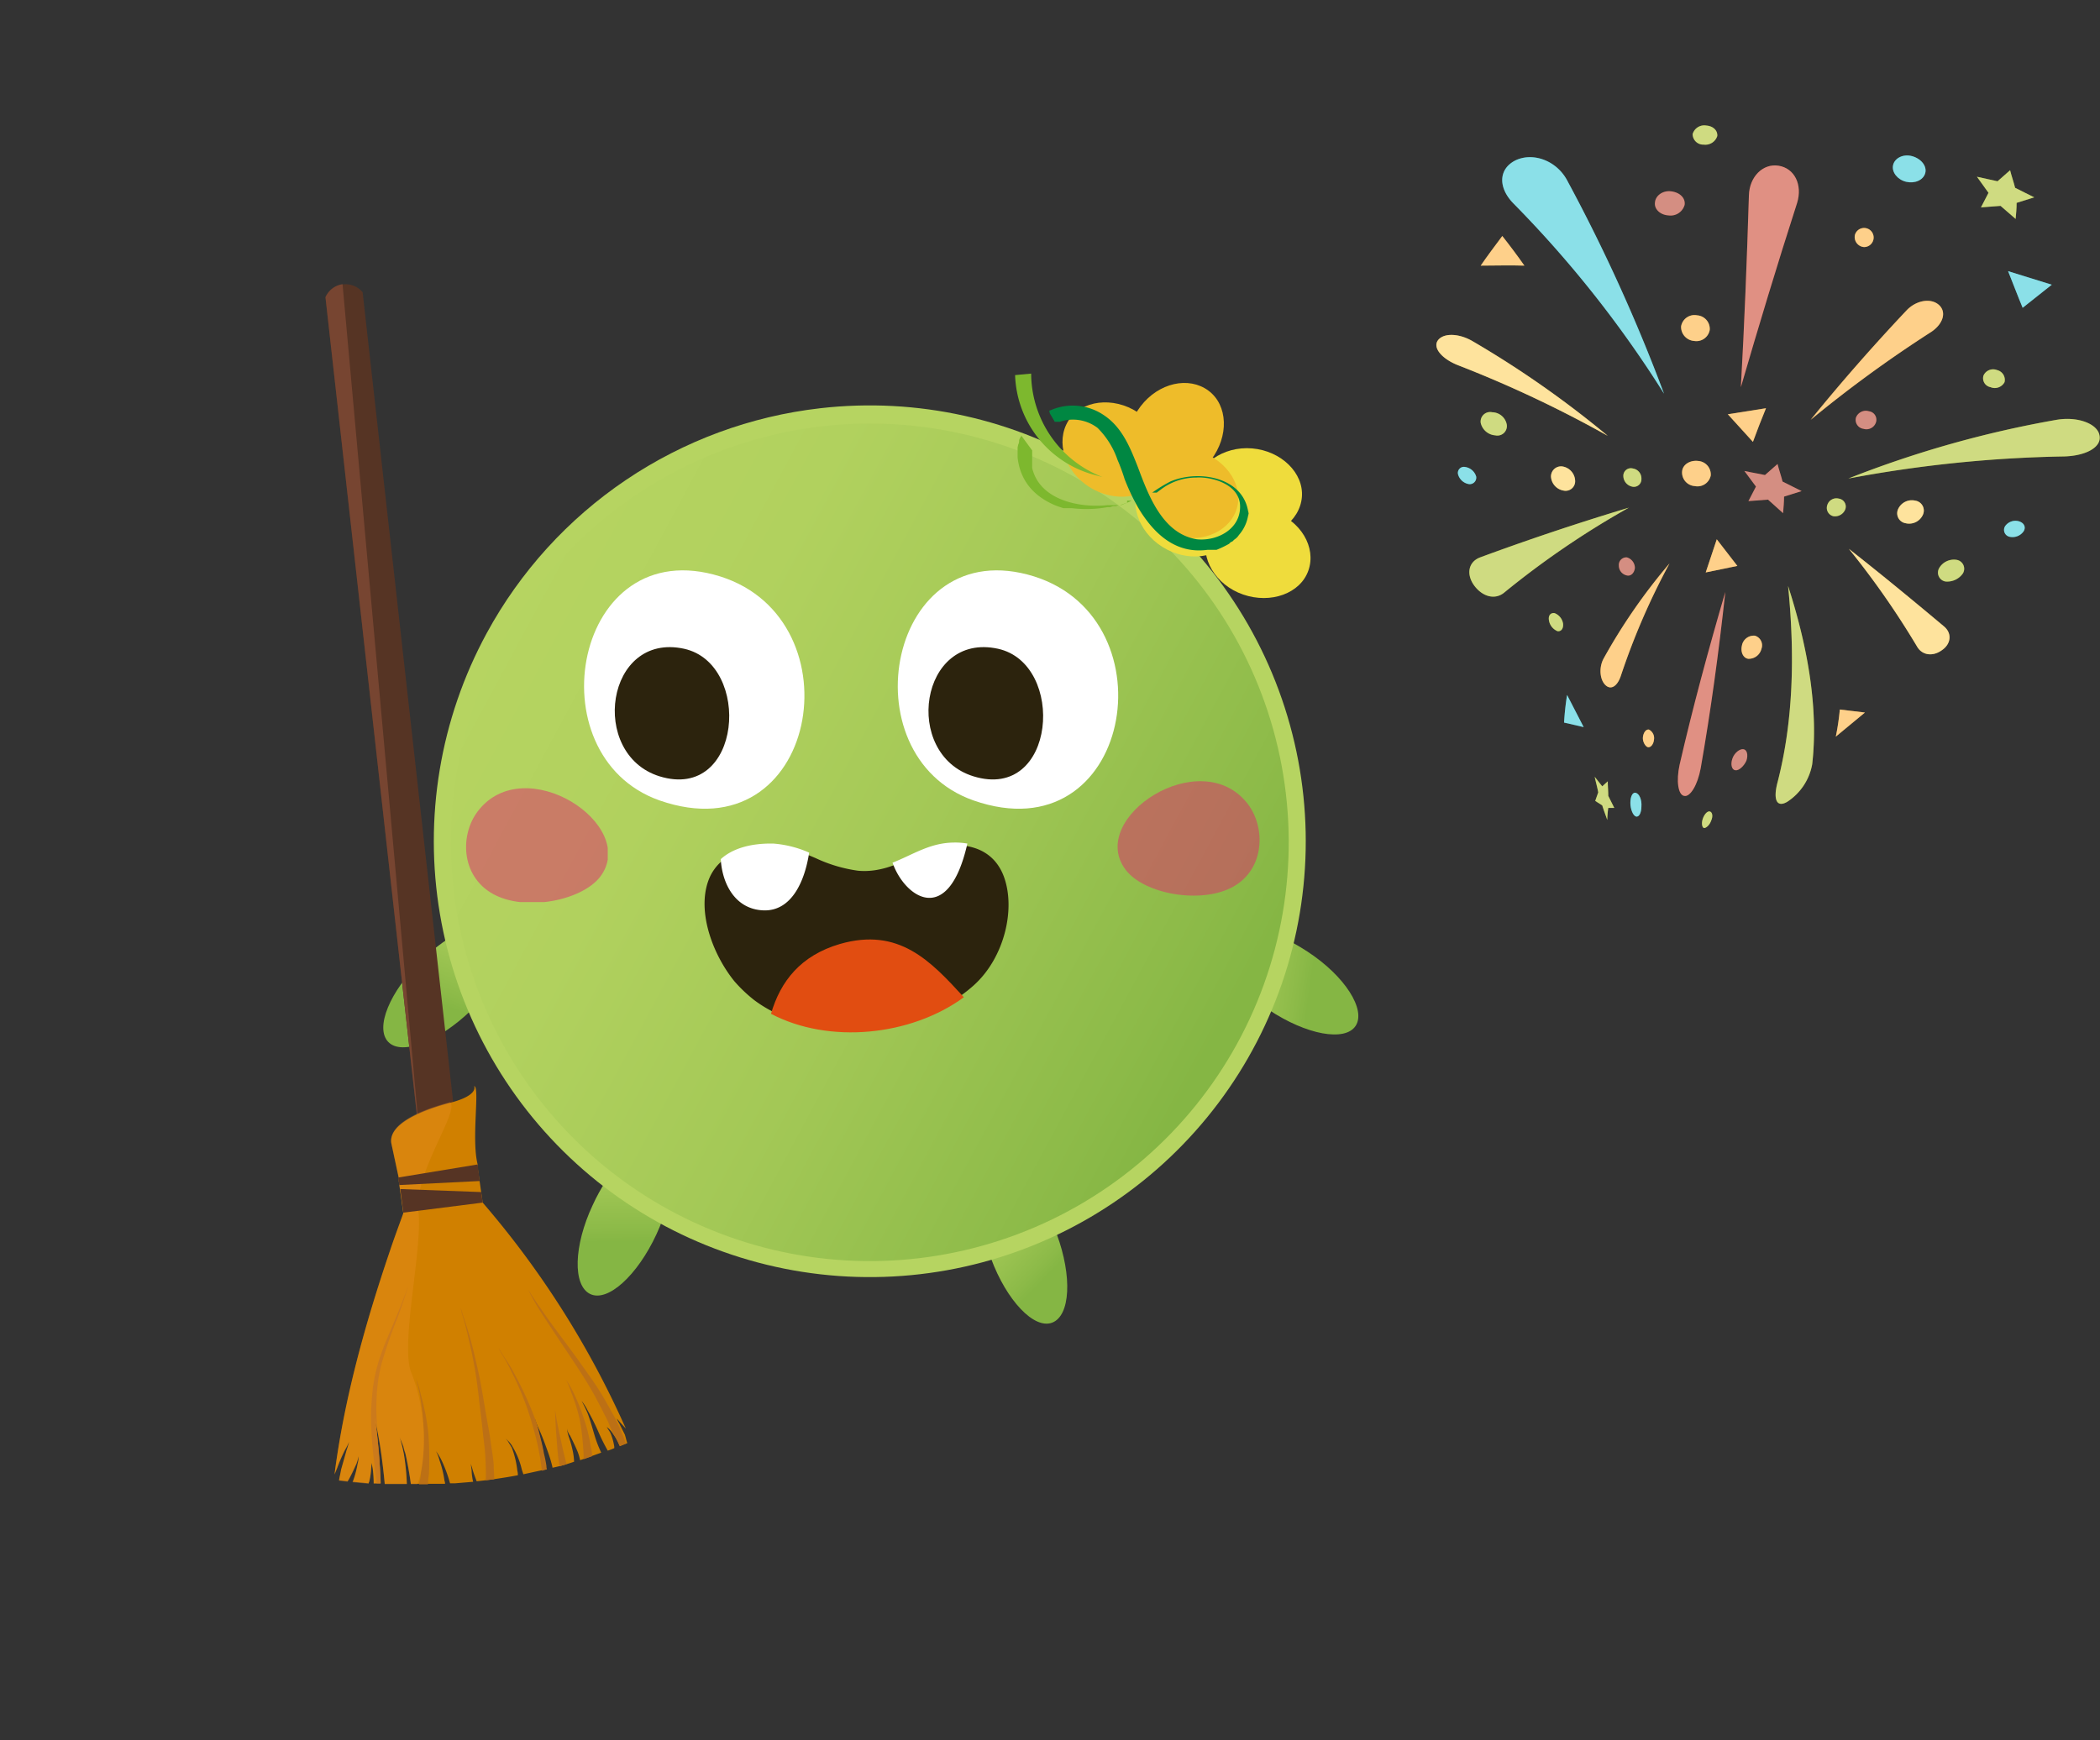 <svg xmlns="http://www.w3.org/2000/svg" xmlns:xlink="http://www.w3.org/1999/xlink" viewBox="0 0 418.1 346.6"><rect x="0" y="0" width="418.1" height="346.6" fill="#333333" stroke="none"/><defs><clipPath id="ba391b66-5693-476f-9b85-f304a03ef4a7"><path id="e5a8bc4e-7c6a-40d7-a704-bb2481800b71" data-name="SVGID" d="M84,191.2c-6.4,6.2-9.4,13.5-6.7,16.3s10.1-.1,16.5-6.3,9.4-13.6,6.7-16.3a2.4,2.4,0,0,0-1.6-.9c-3.4-.9-9.5,1.9-14.9,7.2" fill="none"/></clipPath><linearGradient id="ed2f5279-504f-40c7-a349-f7a26e7398da" x1="-3151.72" y1="376.37" x2="-3151.27" y2="376.37" gradientTransform="translate(212701.7 -25178.6) scale(67.46)" gradientUnits="userSpaceOnUse"><stop offset="0" stop-color="#85b644"/><stop offset="0.08" stop-color="#8cba48"/><stop offset="0.42" stop-color="#a3c856"/><stop offset="0.73" stop-color="#b1d15e"/><stop offset="1" stop-color="#b6d461"/></linearGradient><clipPath id="f876196f-db72-4e25-b016-2fee330c9ee8"><path id="fc821ae8-44db-4664-b43e-ab68d0c1bda3" data-name="SVGID" d="M243,186.3c-2.2,3.1,2.1,9.8,9.6,14.8s15.2,6.4,17.3,3.2-2.1-9.9-9.6-14.8-14.2-6.3-16.8-3.8c-.2.2-.4.3-.5.6" fill="none"/></clipPath><linearGradient id="a797ba73-ae47-437e-9175-e3919c9ebbbd" x1="-3184.08" y1="341.44" x2="-3183.64" y2="341.44" gradientTransform="translate(-22774.6 -214629.4) rotate(-90) scale(67.47)" xlink:href="#ed2f5279-504f-40c7-a349-f7a26e7398da"/><clipPath id="b0a16179-3789-412e-bfb4-29bbecd93ac4"><path id="b2adb1e7-b263-4ca8-89f9-92c6b45a01cb" data-name="SVGID" d="M198.2,233c-3.6,1.3-4,9.2-.9,17.6s8.6,14.2,12.2,12.8,4-9.2.9-17.6-7.9-13.4-11.5-13l-.7.2" fill="none"/></clipPath><linearGradient id="b1e39a2b-7361-4576-9d29-31a9558ba084" x1="-3182.09" y1="363.04" x2="-3181.65" y2="363.04" gradientTransform="translate(-24291.4 -214441.4) rotate(-90) scale(67.47)" xlink:href="#ed2f5279-504f-40c7-a349-f7a26e7398da"/><clipPath id="a8e4ef82-5e99-41a0-8475-851b574f6a8f"><path id="ed27b30d-f9e0-490b-848a-e53df5e30c61" data-name="SVGID" d="M118,240c-3.8,8.1-4,16-.5,17.7s9.4-3.7,13.2-11.9,3.9-16,.4-17.6a2.8,2.8,0,0,0-1.8-.3c-3.5.4-8.2,5.3-11.3,12.1" fill="none"/></clipPath><linearGradient id="f1b540d6-ec0b-4db5-8c53-52c629c5dbbd" x1="-3166.56" y1="374.43" x2="-3166.11" y2="374.43" gradientTransform="translate(-25126 -213369.8) rotate(-90) scale(67.46)" xlink:href="#ed2f5279-504f-40c7-a349-f7a26e7398da"/><clipPath id="b522f8f2-60fb-4463-be79-e53f82faca93"><path id="b65adf93-b4d9-463c-ba79-7214abd6a77f" data-name="SVGID" d="M96.9,126.1a86.8,86.8,0,1,0,66.4-44.8,86.8,86.8,0,0,0-66.4,44.8" fill="none"/></clipPath><linearGradient id="fd0aacbd-3f7e-4343-a6ae-c23fa70d60c6" x1="-3165.61" y1="347.14" x2="-3165.16" y2="347.14" gradientTransform="matrix(-392.5, 0, 0, -392.5, -1242253.07, 136416.89)" gradientUnits="userSpaceOnUse"><stop offset="0" stop-color="#b6d461"/><stop offset="1" stop-color="#b6d461"/><stop offset="1" stop-color="#85b644"/></linearGradient><clipPath id="bd0341ce-6bb9-45cd-ad49-c90c5a725191"><path id="b4d5c0df-5a53-4968-a9f0-481235277bff" data-name="SVGID" d="M116.9,106.2a83.4,83.4,0,1,0,46.7-21.3,83.5,83.5,0,0,0-46.7,21.3" fill="none"/></clipPath><linearGradient id="f589f5b8-3d71-427f-8405-70675c295e31" x1="-3166.19" y1="350.46" x2="-3165.74" y2="350.46" gradientTransform="matrix(0, -376.45, 376.45, 0, -131763.29, -1191653.72)" xlink:href="#ed2f5279-504f-40c7-a349-f7a26e7398da"/><clipPath id="fc6d684c-1fc1-4915-99a8-97d0ddef5a13"><rect id="ba65ad45-907d-4431-9438-cfaa6831ba01" data-name="SVGID" x="222.5" y="155.6" width="28.2" height="22.75" fill="none"/></clipPath><clipPath id="fc633602-25f5-4240-bc1b-e87d73f6d405"><rect id="f3b04d24-1d08-405b-b63a-1db3befb0373" data-name="SVGID" x="92.8" y="156.9" width="28.2" height="22.75" fill="none"/></clipPath></defs><title>資產 1</title><g style="isolation:isolate"><g id="b2680778-3e7c-42d2-a412-a453a54de41d" data-name="圖層 2"><g id="e8df367e-0263-4d6c-bcaf-55f7722a53f9" data-name="圖層 4"><path d="M354.1,33c-3.1-.5-5.8,2.2-5.9,5.9-.4,13-.9,25.7-1.6,38.2,3.5-12,7.2-24.3,11.2-36.7C358.9,36.8,357.3,33.5,354.1,33Z" fill="#c12106"/><path d="M386,60.7c-1.6-1.4-4.5-.9-6.4,1.1-6.7,7.1-13.1,14.4-19.1,21.8a250.1,250.1,0,0,1,24-17.5C386.9,64.5,387.6,62.1,386,60.7Z" fill="#fda014"/><path d="M418,86.7c-.4-2.3-4.3-3.8-8.5-3.1A212.6,212.6,0,0,0,368,95.3a254.3,254.3,0,0,1,42.9-4.4C415.2,90.8,418.5,89.1,418,86.7Z" fill="#9fb603"/><path d="M286.2,67.9c-.9,1.5,1,3.6,4,4.8a235.3,235.3,0,0,1,29.9,14.1,199.4,199.4,0,0,0-27-18.9C290.3,66.3,287.2,66.3,286.2,67.9Z" fill="#fdc63a"/><path d="M301.8,31.9c-3.5,1.7-3.6,5.5-.4,8.7a222,222,0,0,1,29.9,37.8A340.5,340.5,0,0,0,312,35.9C309.9,32,305.3,30.3,301.8,31.9Z" fill="#16c1d1"/><path d="M376.9,32.9c-.3,1.4.9,2.9,2.6,3.3s3.4-.3,3.8-1.7-.8-2.9-2.6-3.4S377.2,31.5,376.9,32.9Z" fill="#16c1d1"/><path d="M334.7,65a2.8,2.8,0,0,0,2.6,2.9,2.7,2.7,0,0,0,3.1-2.2,2.7,2.7,0,0,0-2.5-2.9A2.7,2.7,0,0,0,334.7,65Z" fill="#fda014"/><path d="M334.9,93.9a2.7,2.7,0,0,0,2.5,2.9,2.7,2.7,0,0,0,3.2-2.1,2.7,2.7,0,0,0-2.5-2.9C336.5,91.6,335,92.5,334.9,93.9Z" fill="#fda014"/><path d="M377.9,101.4a2,2,0,0,0,1.5,2.8,3,3,0,0,0,3.4-1.6,2,2,0,0,0-1.5-2.9A3,3,0,0,0,377.9,101.4Z" fill="#fdc63a"/><path d="M294.8,84.2a3.2,3.2,0,0,0,2.9,2.5,1.9,1.9,0,0,0,2.3-2.1,3,3,0,0,0-2.9-2.5A1.9,1.9,0,0,0,294.8,84.2Z" fill="#9fb603"/><path d="M369.3,46.8a2,2,0,0,0,1.8,2.4,1.9,1.9,0,1,0-1.8-2.4Z" fill="#fda014"/><path d="M337,26.7a2.1,2.1,0,0,0,2.2,2.1,2.5,2.5,0,0,0,2.7-1.7c.1-1.1-.8-2-2.2-2.1A2.4,2.4,0,0,0,337,26.7Z" fill="#9fb603"/><path d="M369.5,83.2a1.8,1.8,0,0,0,1.5,2.2,2,2,0,0,0,2.5-1.3,1.7,1.7,0,0,0-1.4-2.2A2.1,2.1,0,0,0,369.5,83.2Z" fill="#a81d05"/><path d="M399.2,104.8a1.4,1.4,0,0,0,.9,2.1,2.7,2.7,0,0,0,2.8-1.1c.5-.8.1-1.7-1-2A2.5,2.5,0,0,0,399.2,104.8Z" fill="#16c1d1"/><path d="M394.9,74.8a1.8,1.8,0,0,0,1.4,2.3,2.2,2.2,0,0,0,2.8-1,2,2,0,0,0-1.5-2.4A2.1,2.1,0,0,0,394.9,74.8Z" fill="#9fb603"/><path d="M323.2,94.8a2.2,2.2,0,0,0,1.7,2.1,1.5,1.5,0,0,0,1.9-1.5,2,2,0,0,0-1.7-2.1A1.5,1.5,0,0,0,323.2,94.8Z" fill="#9fb603"/><path d="M329.5,40.3c-.2,1.3,1,2.5,2.7,2.6a2.9,2.9,0,0,0,3.2-2.1c.2-1.4-1-2.5-2.7-2.7S329.6,39,329.5,40.3Z" fill="#a81d05"/><path d="M303.5,52.9c-1.4-2-2.9-4-4.4-5.9-1.5,2-3,4-4.3,5.9C297.7,52.9,300.6,52.8,303.5,52.9Z" fill="#fda014"/><path d="M351.6,81.3,344,82.5l5,5.5C349.8,85.8,350.7,83.5,351.6,81.3Z" fill="#fda014"/><path d="M402.7,61.3l5.8-4.6L399.8,54C400.8,56.5,401.7,58.9,402.7,61.3Z" fill="#16c1d1"/><path d="M400.2,33.9l-2.5,2.2-4.1-.9,2.3,3.2-1.5,2.9,3.9-.3,3,2.6c.1-1,.2-2.1.2-3.2l3.5-1.1-3.8-1.9C400.9,36.2,400.5,35.1,400.2,33.9Z" fill="#9fb603"/><path d="M353.9,92.4l-2.5,2.2-4.1-.8,2.3,3.1-1.5,2.9,3.9-.3,3,2.7c.1-1.1.2-2.2.2-3.3l3.5-1.1-3.8-1.9C354.6,94.7,354.2,93.6,353.9,92.4Z" fill="#a81d05"/><path d="M335.3,158.5c1.2.3,2.7-2.2,3.3-5.5,2-11.4,3.6-23.1,4.9-35.1-3.4,11.6-6.5,23.1-9.1,34.4C333.7,155.5,334.1,158.3,335.3,158.5Z" fill="#c12106"/><path d="M319.6,136.4c1.1,1.1,2.4.3,3.1-1.8a139.2,139.2,0,0,1,9.7-22.4,115.3,115.3,0,0,0-13.1,18.9C318.3,132.9,318.5,135.3,319.6,136.4Z" fill="#fda014"/><path d="M293.5,116.6c1.7,2.3,4.2,2.9,6,1.4a172.9,172.9,0,0,1,24.8-16.9c-11.3,3.4-21.2,6.8-29.6,9.9C292.3,111.9,291.9,114.4,293.5,116.6Z" fill="#9fb603"/><path d="M386.6,129.5c1.8-1.2,2.1-3.3.5-4.7-5.6-4.7-12-10-19-15.5a167,167,0,0,1,13.6,19.5C382.7,130.5,384.8,130.8,386.6,129.5Z" fill="#fdc63a"/><path d="M355.8,159.7a11.3,11.3,0,0,0,5-7.5c1.2-10.5-.6-22.5-4.8-35.5,1.4,14,1,27.1-2.1,39.1C353,159.2,353.7,160.9,355.8,159.7Z" fill="#9fb603"/><path d="M326.8,160.6c.1-1.3-.4-2.5-1.1-2.7s-1.1.8-1.1,2,.5,2.5,1.1,2.7S326.8,161.9,326.8,160.6Z" fill="#16c1d1"/><path d="M350.7,129.2a2,2,0,0,0-1.3-2.6,2.4,2.4,0,0,0-2.6,2c-.3,1.3.3,2.5,1.3,2.6A2.6,2.6,0,0,0,350.7,129.2Z" fill="#fda014"/><path d="M313.6,95.7a3,3,0,0,0-2.5-2.8,2,2,0,0,0-2.3,2.1,3,3,0,0,0,2.5,2.7A1.9,1.9,0,0,0,313.6,95.7Z" fill="#fdc63a"/><path d="M390.8,114.2a1.8,1.8,0,0,0-1.2-2.7,3.4,3.4,0,0,0-3.5,1.6,1.8,1.8,0,0,0,1.2,2.7A3.8,3.8,0,0,0,390.8,114.2Z" fill="#9fb603"/><path d="M329.3,147.3a1.9,1.9,0,0,0-1-2c-.6-.1-1.1.6-1.2,1.5s.5,1.9,1,2S329.2,148.3,329.3,147.3Z" fill="#fda014"/><path d="M340.7,163.4c.4-.9.2-1.7-.3-1.8s-1.1.6-1.4,1.5-.1,1.8.3,1.8S340.4,164.3,340.7,163.4Z" fill="#9fb603"/><path d="M325.5,113.1a2.2,2.2,0,0,0-1.6-2.1,1.5,1.5,0,0,0-1.6,1.6,2,2,0,0,0,1.6,2C324.7,114.8,325.4,114.1,325.5,113.1Z" fill="#a81d05"/><path d="M293.9,94.9a2.7,2.7,0,0,0-2.2-1.9,1.2,1.2,0,0,0-1.4,1.5,2.7,2.7,0,0,0,2.1,1.9A1.3,1.3,0,0,0,293.9,94.9Z" fill="#16c1d1"/><path d="M311.2,124.2a2.7,2.7,0,0,0-1.7-2.1c-.8-.1-1.3.5-1.1,1.5a2.8,2.8,0,0,0,1.7,2.1C310.8,125.8,311.3,125.2,311.2,124.2Z" fill="#9fb603"/><path d="M367.4,101.4a1.6,1.6,0,0,0-1.3-2.1,1.9,1.9,0,0,0-2.3,1.3,1.7,1.7,0,0,0,1.2,2.2A2.2,2.2,0,0,0,367.4,101.4Z" fill="#9fb603"/><path d="M347.7,151.5c.4-1.2.1-2.2-.6-2.3s-1.8.7-2.2,1.9-.1,2.2.6,2.3S347.2,152.6,347.7,151.5Z" fill="#a81d05"/><path d="M366.3,141.3a50.2,50.2,0,0,1-.8,5.4l5.8-4.8Z" fill="#fda014"/><path d="M339.6,114l6.3-1.3-4.1-5.3C341.1,109.6,340.3,111.8,339.6,114Z" fill="#fda014"/><path d="M312,138.4a54.3,54.3,0,0,0-.6,5.5l3.9.9Z" fill="#16c1d1"/><path d="M320,163.3a19.4,19.4,0,0,1,.2-2.4h1.2l-1.2-2.4c0-1-.1-1.9-.1-2.9l-1.1,1-1.5-1.9c.2,1,.5,2,.7,3.1l-.6,1.7,1.4.9C319.3,161.4,319.7,162.4,320,163.3Z" fill="#9fb603"/><g opacity="0.5"><path d="M354.1,33c-3.1-.5-5.8,2.2-5.9,5.9-.4,13-.9,25.7-1.6,38.2,3.5-12,7.2-24.3,11.2-36.7C358.9,36.8,357.3,33.5,354.1,33Z" fill="#fff"/><path d="M386,60.7c-1.6-1.4-4.5-.9-6.4,1.1-6.7,7.1-13.1,14.4-19.1,21.8a250.1,250.1,0,0,1,24-17.5C386.9,64.5,387.6,62.1,386,60.7Z" fill="#fff"/><path d="M418,86.7c-.4-2.3-4.3-3.8-8.5-3.1A212.6,212.6,0,0,0,368,95.3a254.3,254.3,0,0,1,42.9-4.4C415.2,90.8,418.5,89.1,418,86.7Z" fill="#fff"/><path d="M286.2,67.9c-.9,1.5,1,3.6,4,4.8a235.3,235.3,0,0,1,29.9,14.1,199.4,199.4,0,0,0-27-18.9C290.3,66.3,287.2,66.3,286.2,67.9Z" fill="#fff"/><path d="M301.8,31.9c-3.5,1.7-3.6,5.5-.4,8.7a222,222,0,0,1,29.9,37.8A340.5,340.5,0,0,0,312,35.9C309.9,32,305.3,30.3,301.8,31.9Z" fill="#fff"/><path d="M376.9,32.9c-.3,1.4.9,2.9,2.6,3.3s3.4-.3,3.8-1.7-.8-2.9-2.6-3.4S377.2,31.5,376.9,32.9Z" fill="#fff"/><path d="M334.7,65a2.8,2.8,0,0,0,2.6,2.9,2.7,2.7,0,0,0,3.1-2.2,2.7,2.7,0,0,0-2.5-2.9A2.7,2.7,0,0,0,334.7,65Z" fill="#fff"/><path d="M334.9,93.9a2.7,2.7,0,0,0,2.5,2.9,2.7,2.7,0,0,0,3.2-2.1,2.7,2.7,0,0,0-2.5-2.9C336.5,91.6,335,92.5,334.9,93.9Z" fill="#fff"/><path d="M377.9,101.4a2,2,0,0,0,1.5,2.8,3,3,0,0,0,3.4-1.6,2,2,0,0,0-1.5-2.9A3,3,0,0,0,377.9,101.4Z" fill="#fff"/><path d="M294.8,84.2a3.2,3.2,0,0,0,2.9,2.5,1.9,1.9,0,0,0,2.3-2.1,3,3,0,0,0-2.9-2.5A1.9,1.9,0,0,0,294.8,84.2Z" fill="#fff"/><path d="M369.3,46.8a2,2,0,0,0,1.8,2.4,1.9,1.9,0,1,0-1.8-2.4Z" fill="#fff"/><path d="M337,26.7a2.1,2.1,0,0,0,2.2,2.1,2.5,2.5,0,0,0,2.7-1.7c.1-1.1-.8-2-2.2-2.1A2.4,2.4,0,0,0,337,26.7Z" fill="#fff"/><path d="M369.5,83.2a1.8,1.8,0,0,0,1.5,2.2,2,2,0,0,0,2.5-1.3,1.7,1.7,0,0,0-1.4-2.2A2.1,2.1,0,0,0,369.5,83.2Z" fill="#fff"/><path d="M399.2,104.8a1.4,1.4,0,0,0,.9,2.1,2.7,2.7,0,0,0,2.8-1.1c.5-.8.1-1.7-1-2A2.5,2.5,0,0,0,399.2,104.8Z" fill="#fff"/><path d="M394.9,74.8a1.8,1.8,0,0,0,1.4,2.3,2.2,2.2,0,0,0,2.8-1,2,2,0,0,0-1.5-2.4A2.1,2.1,0,0,0,394.9,74.8Z" fill="#fff"/><path d="M323.2,94.8a2.2,2.2,0,0,0,1.7,2.1,1.5,1.5,0,0,0,1.9-1.5,2,2,0,0,0-1.7-2.1A1.5,1.5,0,0,0,323.2,94.8Z" fill="#fff"/><path d="M329.5,40.3c-.2,1.3,1,2.5,2.7,2.6a2.9,2.9,0,0,0,3.2-2.1c.2-1.4-1-2.5-2.7-2.7S329.6,39,329.5,40.3Z" fill="#fff"/><path d="M303.5,52.9c-1.4-2-2.9-4-4.4-5.9-1.5,2-3,4-4.3,5.9C297.7,52.9,300.6,52.8,303.5,52.9Z" fill="#fff"/><path d="M351.6,81.3,344,82.5l5,5.5C349.8,85.8,350.7,83.5,351.6,81.3Z" fill="#fff"/><path d="M402.7,61.3l5.8-4.6L399.8,54C400.8,56.5,401.7,58.9,402.7,61.3Z" fill="#fff"/><path d="M400.2,33.9l-2.5,2.2-4.1-.9,2.3,3.2-1.5,2.9,3.9-.3,3,2.6c.1-1,.2-2.1.2-3.2l3.5-1.1-3.8-1.9C400.9,36.2,400.5,35.1,400.2,33.9Z" fill="#fff"/><path d="M353.9,92.4l-2.5,2.2-4.1-.8,2.3,3.1-1.5,2.9,3.9-.3,3,2.7c.1-1.1.2-2.2.2-3.3l3.5-1.1-3.8-1.9C354.6,94.7,354.2,93.6,353.9,92.4Z" fill="#fff"/><path d="M335.3,158.5c1.2.3,2.7-2.2,3.3-5.5,2-11.4,3.6-23.1,4.9-35.1-3.4,11.6-6.5,23.1-9.1,34.4C333.7,155.5,334.1,158.3,335.3,158.5Z" fill="#fff"/><path d="M319.6,136.4c1.1,1.1,2.4.3,3.1-1.8a139.2,139.2,0,0,1,9.7-22.4,115.3,115.3,0,0,0-13.1,18.9C318.3,132.9,318.5,135.3,319.6,136.4Z" fill="#fff"/><path d="M293.5,116.6c1.7,2.3,4.2,2.9,6,1.4a172.9,172.9,0,0,1,24.8-16.9c-11.3,3.4-21.2,6.8-29.6,9.9C292.3,111.9,291.9,114.4,293.5,116.6Z" fill="#fff"/><path d="M386.6,129.5c1.8-1.2,2.1-3.3.5-4.7-5.6-4.7-12-10-19-15.5a167,167,0,0,1,13.6,19.5C382.7,130.5,384.8,130.8,386.6,129.5Z" fill="#fff"/><path d="M355.8,159.7a11.3,11.3,0,0,0,5-7.5c1.2-10.5-.6-22.5-4.8-35.5,1.4,14,1,27.1-2.1,39.1C353,159.2,353.7,160.9,355.8,159.7Z" fill="#fff"/><path d="M326.8,160.6c.1-1.3-.4-2.5-1.1-2.7s-1.1.8-1.1,2,.5,2.5,1.1,2.7S326.8,161.9,326.8,160.6Z" fill="#fff"/><path d="M350.7,129.2a2,2,0,0,0-1.3-2.6,2.4,2.4,0,0,0-2.6,2c-.3,1.3.3,2.5,1.3,2.6A2.6,2.6,0,0,0,350.7,129.2Z" fill="#fff"/><path d="M313.6,95.7a3,3,0,0,0-2.5-2.8,2,2,0,0,0-2.3,2.1,3,3,0,0,0,2.5,2.7A1.9,1.9,0,0,0,313.6,95.7Z" fill="#fff"/><path d="M390.8,114.2a1.8,1.8,0,0,0-1.2-2.7,3.4,3.4,0,0,0-3.5,1.6,1.8,1.8,0,0,0,1.2,2.7A3.8,3.8,0,0,0,390.8,114.2Z" fill="#fff"/><path d="M329.3,147.3a1.9,1.9,0,0,0-1-2c-.6-.1-1.1.6-1.2,1.5s.5,1.9,1,2S329.2,148.3,329.3,147.3Z" fill="#fff"/><path d="M340.7,163.4c.4-.9.2-1.7-.3-1.8s-1.1.6-1.4,1.5-.1,1.8.3,1.8S340.4,164.3,340.7,163.4Z" fill="#fff"/><path d="M325.5,113.1a2.2,2.2,0,0,0-1.6-2.1,1.5,1.5,0,0,0-1.6,1.6,2,2,0,0,0,1.6,2C324.7,114.8,325.4,114.1,325.5,113.1Z" fill="#fff"/><path d="M293.9,94.9a2.7,2.7,0,0,0-2.2-1.9,1.2,1.2,0,0,0-1.4,1.5,2.7,2.7,0,0,0,2.1,1.9A1.3,1.3,0,0,0,293.9,94.9Z" fill="#fff"/><path d="M311.2,124.2a2.7,2.7,0,0,0-1.7-2.1c-.8-.1-1.3.5-1.1,1.5a2.8,2.8,0,0,0,1.7,2.1C310.8,125.8,311.3,125.2,311.2,124.2Z" fill="#fff"/><path d="M367.4,101.4a1.6,1.6,0,0,0-1.3-2.1,1.9,1.9,0,0,0-2.3,1.3,1.7,1.7,0,0,0,1.2,2.2A2.2,2.2,0,0,0,367.4,101.4Z" fill="#fff"/><path d="M347.7,151.5c.4-1.2.1-2.2-.6-2.3s-1.8.7-2.2,1.9-.1,2.2.6,2.3S347.2,152.6,347.7,151.5Z" fill="#fff"/><path d="M366.3,141.3a50.2,50.2,0,0,1-.8,5.4l5.8-4.8Z" fill="#fff"/><path d="M339.6,114l6.3-1.3-4.1-5.3C341.1,109.6,340.3,111.8,339.6,114Z" fill="#fff"/><path d="M312,138.4a54.3,54.3,0,0,0-.6,5.5l3.9.9Z" fill="#fff"/><path d="M320,163.3a19.4,19.4,0,0,1,.2-2.4h1.2l-1.2-2.4c0-1-.1-1.9-.1-2.9l-1.1,1-1.5-1.9c.2,1,.5,2,.7,3.1l-.6,1.7,1.4.9C319.3,161.4,319.7,162.4,320,163.3Z" fill="#fff"/></g><g clip-path="url(#ba391b66-5693-476f-9b85-f304a03ef4a7)"><rect x="72.5" y="183.8" width="32.4" height="26.34" transform="translate(-126.8 211.7) rotate(-69.7)" fill="url(#ed2f5279-504f-40c7-a349-f7a26e7398da)"/></g><g clip-path="url(#f876196f-db72-4e25-b016-2fee330c9ee8)"><rect x="239.6" y="177.3" width="34.4" height="36.47" transform="translate(26.2 421.5) rotate(-81.7)" fill="url(#a797ba73-ae47-437e-9175-e3919c9ebbbd)"/></g><g clip-path="url(#b0a16179-3789-412e-bfb4-29bbecd93ac4)"><rect x="186.7" y="230.4" width="34.4" height="36.47" transform="translate(-116.5 221.4) rotate(-45.8)" fill="url(#b1e39a2b-7361-4576-9d29-31a9558ba084)"/></g><g clip-path="url(#a8e4ef82-5e99-41a0-8475-851b574f6a8f)"><rect x="111.2" y="227.5" width="26.3" height="32.41" transform="translate(-3.4 1.7) rotate(-0.8)" fill="url(#f1b540d6-ec0b-4db5-8c53-52c629c5dbbd)"/></g><g clip-path="url(#b522f8f2-60fb-4463-be79-e53f82faca93)"><rect x="60.7" y="65.3" width="226.3" height="216.66" transform="translate(-41.9 56) rotate(-16.4)" fill="url(#fd0aacbd-3f7e-4343-a6ae-c23fa70d60c6)"/></g><g clip-path="url(#bd0341ce-6bb9-45cd-ad49-c90c5a725191)"><rect x="46.6" y="44.7" width="254.5" height="257.17" transform="translate(-61.6 242.8) rotate(-61.4)" fill="url(#f589f5b8-3d71-427f-8405-70675c295e31)"/></g><path d="M237.9,97.3c-.3,4.9,4.1,9.2,10,9.7s10.9-3.2,11.3-8-4.1-9.2-9.9-9.7-11,3.2-11.4,8" fill="#efdc3c"/><path d="M227.2,95.7c-2.6,4.2-.7,10.1,4.2,13.2s11.2,2.4,13.8-1.7.7-10-4.3-13.2-11.1-2.4-13.7,1.7" fill="#efdc3c"/><path d="M240.4,106.5c-1.6,4.6,1.6,10,7.1,11.9s11.4-.2,13-4.8-1.5-9.9-7.1-11.8-11.4.1-13,4.7" fill="#efdc3c"/><path d="M227.6,94.7c3.9,3,9.9,1.6,13.5-3.1s3.4-10.9-.5-13.8-9.9-1.6-13.5,3.1-3.4,10.9.5,13.8" fill="#eebc2a"/><path d="M212.7,83.8c-2.6,4.2-.7,10.1,4.2,13.2s11.2,2.4,13.8-1.7.7-10-4.2-13.2-11.2-2.4-13.8,1.7" fill="#eebc2a"/><path d="M225.9,94.6c-1.6,4.6,1.6,10,7.1,11.9s11.4-.2,13.1-4.8-1.6-9.9-7.2-11.8-11.3.1-13,4.7" fill="#eebc2a"/><path d="M248.6,101.4a7.8,7.8,0,0,1-1.9,5.1l-.3.4-.3.3-.4.3-.3.3-.4.2-.3.3a19.2,19.2,0,0,1-2.5,1.2h-1.8c-8.8,1.2-13.8-7.2-16.5-14.1-.3-1-.7-2.1-1.1-3.1l-.3-.7a16.5,16.5,0,0,0-3.8-6.2l-.2-.2a8.1,8.1,0,0,0-7.5-1.2h-.7L210,84l-1-1.7c0-.2-.1-.3-.1-.5l.5-.2a11,11,0,0,1,10.4,1.1c3.6,2.4,5.2,6.4,6.7,10.2,2.1,5.6,4.9,13.4,11.8,14.5,3.9.4,8.6-1.9,8.6-6.5s-5.9-6-8.7-5.8a11.7,11.7,0,0,0-7.1,2.4l-.8.6h-.9l.3-.2a29,29,0,0,1,3.3-2c5.8-2.5,15.2-.8,15.6,6.9" fill="#008742"/><path d="M219.5,95l-1.9-.5a21.3,21.3,0,0,1-15.5-19.8l3.2-.3A22.2,22.2,0,0,0,219.5,95" fill="#7db82e"/><path d="M224.4,99.7h.9l-.6.3-.5.2-.5.2-.5.2h-.5l-.5.2h-.6l-.6.2h-.5a24.1,24.1,0,0,1-7.1.2h-1.7l-.6-.2-.6-.2-.5-.2c-4.2-1.8-6.9-4.9-7.4-9.5V89.1a4.3,4.3,0,0,0,.1-.5,1.9,1.9,0,0,0,.2-.7v-.2a2,2,0,0,1,.4-.8v-.2l2.2,3v3.5c1.5,6.4,9.4,8,15,7.4H223l1.4-.5" fill="#7db82e"/><path d="M146.2,195.4a28.3,28.3,0,0,0,4,3.8c5.1,3.8,11.9,5.8,19.3,5.8,9.2,0,18.3-3.3,24.4-8.8s8.4-15.3,5.9-21.8c-1.6-4.1-5.1-6.2-10.1-6.1-3.2.1-5.8,1.3-8.5,2.6s-6.3,2.9-10.4,2.5a29.2,29.2,0,0,1-8.4-2.5c-2.8-1.2-5.5-2.3-8.4-2.3h-.7c-5.9,0-10,2-11.9,5.9-2.9,6.2.2,15.2,4.8,20.9" fill="#2c230d"/><path d="M154,168c-4.8-.1-8.3,1.1-10.5,3.1.3,5.1,3,10,8.5,10.2s8.2-5.6,9.1-11.5A21.8,21.8,0,0,0,154,168" fill="#fff"/><path d="M189.7,167.8c-4.7.1-8.1,2.5-12,4,2.4,6.9,11.1,13,14.9-3.8a13.7,13.7,0,0,0-2.9-.2" fill="#fff"/><path d="M191.9,198.6c-6.6-7.2-12.9-14-24.7-10.6-7.8,2.3-11.8,7.4-13.7,13.9,11.6,6.1,27.9,4.4,38.4-3.3" fill="#e14d11"/><path d="M143.4,114.8c27.6,8.7,19.4,55.6-12.1,44.6-25.2-8.9-17-53.7,12.1-44.6" fill="#fff"/><path d="M136.2,129.2c13.6,3,11.6,30.5-4.9,25.4-14.1-4.4-10.7-28.8,4.9-25.4" fill="#2c230d"/><path d="M205.9,114.8c27.6,8.7,19.3,55.6-12.1,44.6-25.3-8.9-17-53.7,12.1-44.6" fill="#fff"/><path d="M198.7,129.2c13.6,3,11.6,30.5-4.9,25.4-14.2-4.4-10.7-28.8,4.9-25.4" fill="#2c230d"/><g opacity="0.5"><g clip-path="url(#fc6d684c-1fc1-4915-99a8-97d0ddef5a13)"><path d="M248.5,160.2c3.5,4.7,3.3,12.9-3,16.4s-17.7,1.5-21.4-3.4c-7.8-10.3,15.1-25.3,24.4-13" fill="#e0256d"/></g></g><g opacity="0.5"><g clip-path="url(#fc633602-25f5-4240-bc1b-e87d73f6d405)"><path d="M95.1,161.6c-3.5,4.6-3.4,12.8,3,16.4s17.7,1.4,21.4-3.4c7.8-10.3-15.1-25.3-24.4-13" fill="#e0256d"/></g></g><path d="M91.2,228.2l-7.4,1-19-170a4.4,4.4,0,0,1,7.4-1Z" fill="#563424"/><path d="M83.8,229.2l-19-170a4.4,4.4,0,0,1,3.4-2.6Z" fill="#774531"/><path d="M94.4,216.3c1.2.1-.6,10.5.7,15.6v.6l1,7a181.7,181.7,0,0,1,28.5,45l-1.1-1.2-.7-.8a7.9,7.9,0,0,0,.5,1l1.1,2.2c.2.6.3,1.2.5,1.7l-1.5.6c0-.1,0-.1-.1-.2a10.5,10.5,0,0,0-1.5-2.6,3.8,3.8,0,0,0-1-1l.7,1.1a11.5,11.5,0,0,1,.8,2.8v.3a12.3,12.3,0,0,1-1.3.5,40.2,40.2,0,0,1-1.8-3.6,44.8,44.8,0,0,0-2.2-4.4,10.6,10.6,0,0,0-1.2-1.9c.1.2.5.9,1,2s1,2.9,1.5,4.6.9,2.6,1.4,3.7l-4.2,1.5a10.9,10.9,0,0,0-.5-1.7c-.5-1.2-1.1-2.4-1.5-3.2a3,3,0,0,1-.6-1.4,6.4,6.4,0,0,0,.3,1.5,22.2,22.2,0,0,1,.9,3.3,12.4,12.4,0,0,1,.2,1.8,30.3,30.3,0,0,1-4.3,1.2,4.3,4.3,0,0,0-.1-.5,25.8,25.8,0,0,0-.8-2.6c-.6-1.7-1.2-3.3-1.8-4.6s-.7-1.8-.8-2,.3,1,.6,2.1.8,3,1.1,4.8.3,1.7.5,2.5a1.3,1.3,0,0,0,.1.6l-4.6,1-.3-.9a15.6,15.6,0,0,0-1.8-4.5,4.9,4.9,0,0,0-1-1.3l-.4-.4.4.5.8,1.3a18.3,18.3,0,0,1,1.1,4.6,2.8,2.8,0,0,1,.1.9c-2.7.5-5.4.9-8.2,1.2-.3-.8-.6-1.6-.8-2.3s-.4-1.2-.4-1.3.1.6.2,1.4a11.1,11.1,0,0,0,.3,2.3l-3.6.3h-1l-.2-.7a27,27,0,0,0-1.6-4.1,12.3,12.3,0,0,0-1-1.6,7.8,7.8,0,0,1,.7,1.8,20.5,20.5,0,0,1,1,4.1,1.3,1.3,0,0,1,.1.6H81.8c-.3-2.2-.7-4.4-1.1-6.1a10.3,10.3,0,0,1-.4-1.4l-.4-1-.4-.9a4.6,4.6,0,0,1,.3.9l.3,1.1.3,1.4a46.7,46.7,0,0,1,.6,6H76.6c-.3-3.2-.7-6.3-1.1-8.6s-.8-4-.8-4.3.3,2,.5,4.3.5,5.4.6,8.5H74.4v-.2a23,23,0,0,0-.2-2.8,5.3,5.3,0,0,0-.3-1.1,3.9,3.9,0,0,1,0,1.1,14.7,14.7,0,0,1-.4,2.7.4.4,0,0,0-.1.3l-3.2-.3c0-.1.1-.1.1-.2a19.3,19.3,0,0,0,.9-3.4,5.8,5.8,0,0,0,.2-1.5,11.9,11.9,0,0,1-.4,1.4c-.4.9-.9,2-1.5,3.1l-.3.5-1.7-.2c.1-.7.3-1.4.4-2.1l1.1-3.9a14.7,14.7,0,0,0,.5-1.7,10.1,10.1,0,0,1-.8,1.6,34,34,0,0,0-1.6,3.7l-.5,1.2c1.9-14.8,6-29.7,11.1-44.7.8-2.4,1.7-4.8,2.6-7.3l-.9-6.4v-.6l-1.5-7c-.5-3.8,6.1-6.5,11.8-8S94.4,216.3,94.4,216.3Z" fill="#d08000"/><path d="M117.6,288a30.4,30.4,0,0,0-1.4-5.6A35.4,35.4,0,0,0,114,277a15.7,15.7,0,0,0-1.3-2.2,15.5,15.5,0,0,1,1,2.4,38.6,38.6,0,0,1,1.7,5.4,44.9,44.9,0,0,1,.7,5.6c.1,1.2.1,2.1.1,2.4l1.7-.6A10.6,10.6,0,0,0,117.6,288Z" fill="#bc7015"/><path d="M110.5,280.8s.1,3.4.4,6.8c.1,1.6.3,3.2.5,4.4l1.4-.4c-.3-1.2-.7-2.7-1-4.2C111,284.1,110.5,280.8,110.5,280.8Z" fill="#bc7015"/><path d="M97.5,285.8q-.6-3.3-1.2-6.9a120.4,120.4,0,0,0-2.8-12.8c-.5-1.7-1-3.2-1.3-4.1l-.5-1.6a14.5,14.5,0,0,0,.4,1.6c.3,1,.7,2.4,1.1,4.2A91.2,91.2,0,0,1,95.4,279c.3,2.4.6,4.8.8,7a46.8,46.8,0,0,1,.5,6,26,26,0,0,1,0,2.8l1.7-.2c0-.8-.1-1.7-.1-2.7S97.8,288,97.5,285.8Z" fill="#bc7015"/><path d="M122.4,282.3c-.9-1.6-1.9-3.5-3.1-5.4s-2.6-3.8-4-5.8c-2.8-3.9-5.7-7.6-7.7-10.6-1.1-1.5-1.8-2.7-2.4-3.6a9.9,9.9,0,0,1-.7-1.5,9.9,9.9,0,0,0,.7,1.5,41.9,41.9,0,0,0,2.1,3.8c1.9,3,4.6,7,7.2,10.9,1.3,2,2.6,4,3.7,6s2,3.8,2.8,5.4l1.1,2.6a11.4,11.4,0,0,1,1.2,2.2c0,.1.1.1.1.2l1.2-.5c-.1-.3-.2-.7-.4-1.2S123.2,283.9,122.4,282.3Z" fill="#bc7015"/><path d="M100.1,269.8l-.8-1.3a9.2,9.2,0,0,0,.7,1.3,32.9,32.9,0,0,1,1.9,3.5,57.1,57.1,0,0,1,4.3,11.2,49.8,49.8,0,0,1,1.4,6.2l.3,2.2,1-.3a1.3,1.3,0,0,1-.1-.6,22.1,22.1,0,0,0-.5-2.5c-.3-1.8-.8-3.5-1.1-4.8l-.3-1.1a69,69,0,0,0-4.7-10.4C101.4,271.7,100.6,270.6,100.1,269.8Z" fill="#bc7015"/><path d="M85.3,285.6a47,47,0,0,0-1.5-7.8,20.6,20.6,0,0,0-.7-2.5l-.3-.9a6.6,6.6,0,0,1,.2.9,26.1,26.1,0,0,1,.6,2.6,53.7,53.7,0,0,1,.8,7.8,43.8,43.8,0,0,1-.6,7.7,10.9,10.9,0,0,1-.4,2.2h1.8a16.8,16.8,0,0,1,.2-2A73,73,0,0,0,85.3,285.6Z" fill="#bc7015"/><path d="M75.2,286.9c-.3-2.6-.6-4.4-.6-4.4a26.3,26.3,0,0,1,.6,2.7A43.3,43.3,0,0,1,75,278a30.6,30.6,0,0,1,1.5-8.2c.8-2.6,1.7-5,2.5-7,1.5-4,2.3-6.8,2.3-6.8s-.9,2.7-2.6,6.7c-.8,2-1.9,4.3-2.8,6.9a31.4,31.4,0,0,0-1.8,8.3c-.6,5.8.2,11.6.7,15.9a10,10,0,0,1,.2,1.6h.7A69.5,69.5,0,0,0,75.2,286.9Z" fill="#bc7015"/><path d="M89.6,219.5c2,1.7-7.2,14.1-6.3,21.7s-3.7,26.6-1.4,32.2c3.1,7.7,3.1,17.2,1.2,22.2H81.8c-.3-2.2-.7-4.4-1.1-6.1a10.3,10.3,0,0,1-.4-1.4l-.4-1-.4-.9a4.6,4.6,0,0,1,.3.9l.3,1.1.3,1.4a46.7,46.7,0,0,1,.6,6H76.6c-.3-3.2-.7-6.3-1.1-8.6s-.8-4-.8-4.3.3,2,.5,4.3.5,5.4.6,8.5H74.4v-.2a23,23,0,0,0-.2-2.8,5.3,5.3,0,0,0-.3-1.1,3.9,3.9,0,0,1,0,1.1,14.7,14.7,0,0,1-.4,2.7.4.4,0,0,0-.1.3l-3.2-.3c0-.1.1-.1.1-.2a19.3,19.3,0,0,0,.9-3.4,5.8,5.8,0,0,0,.2-1.5,11.9,11.9,0,0,1-.4,1.4c-.4.9-.9,2-1.5,3.1l-.3.5-1.7-.2c.1-.7.3-1.4.4-2.1l1.1-3.9a14.7,14.7,0,0,0,.5-1.7,10.1,10.1,0,0,1-.8,1.6,34,34,0,0,0-1.6,3.7l-.5,1.2c1.9-14.8,6-29.7,11.1-44.7.8-2.4,1.7-4.8,2.6-7.3l-.9-6.4v-.6l-1.5-7C77.3,223.7,83.9,221,89.6,219.5Z" fill="#ed912e" opacity="0.3" style="mix-blend-mode:screen"/><polygon points="95.1 231.9 95.5 235.2 79.5 236 79.3 234.5 95.1 231.9" fill="#563424"/><polygon points="95.8 237.4 96.1 239.5 80.3 241.5 79.7 236.8 95.8 237.4" fill="#563424"/></g></g></g></svg>